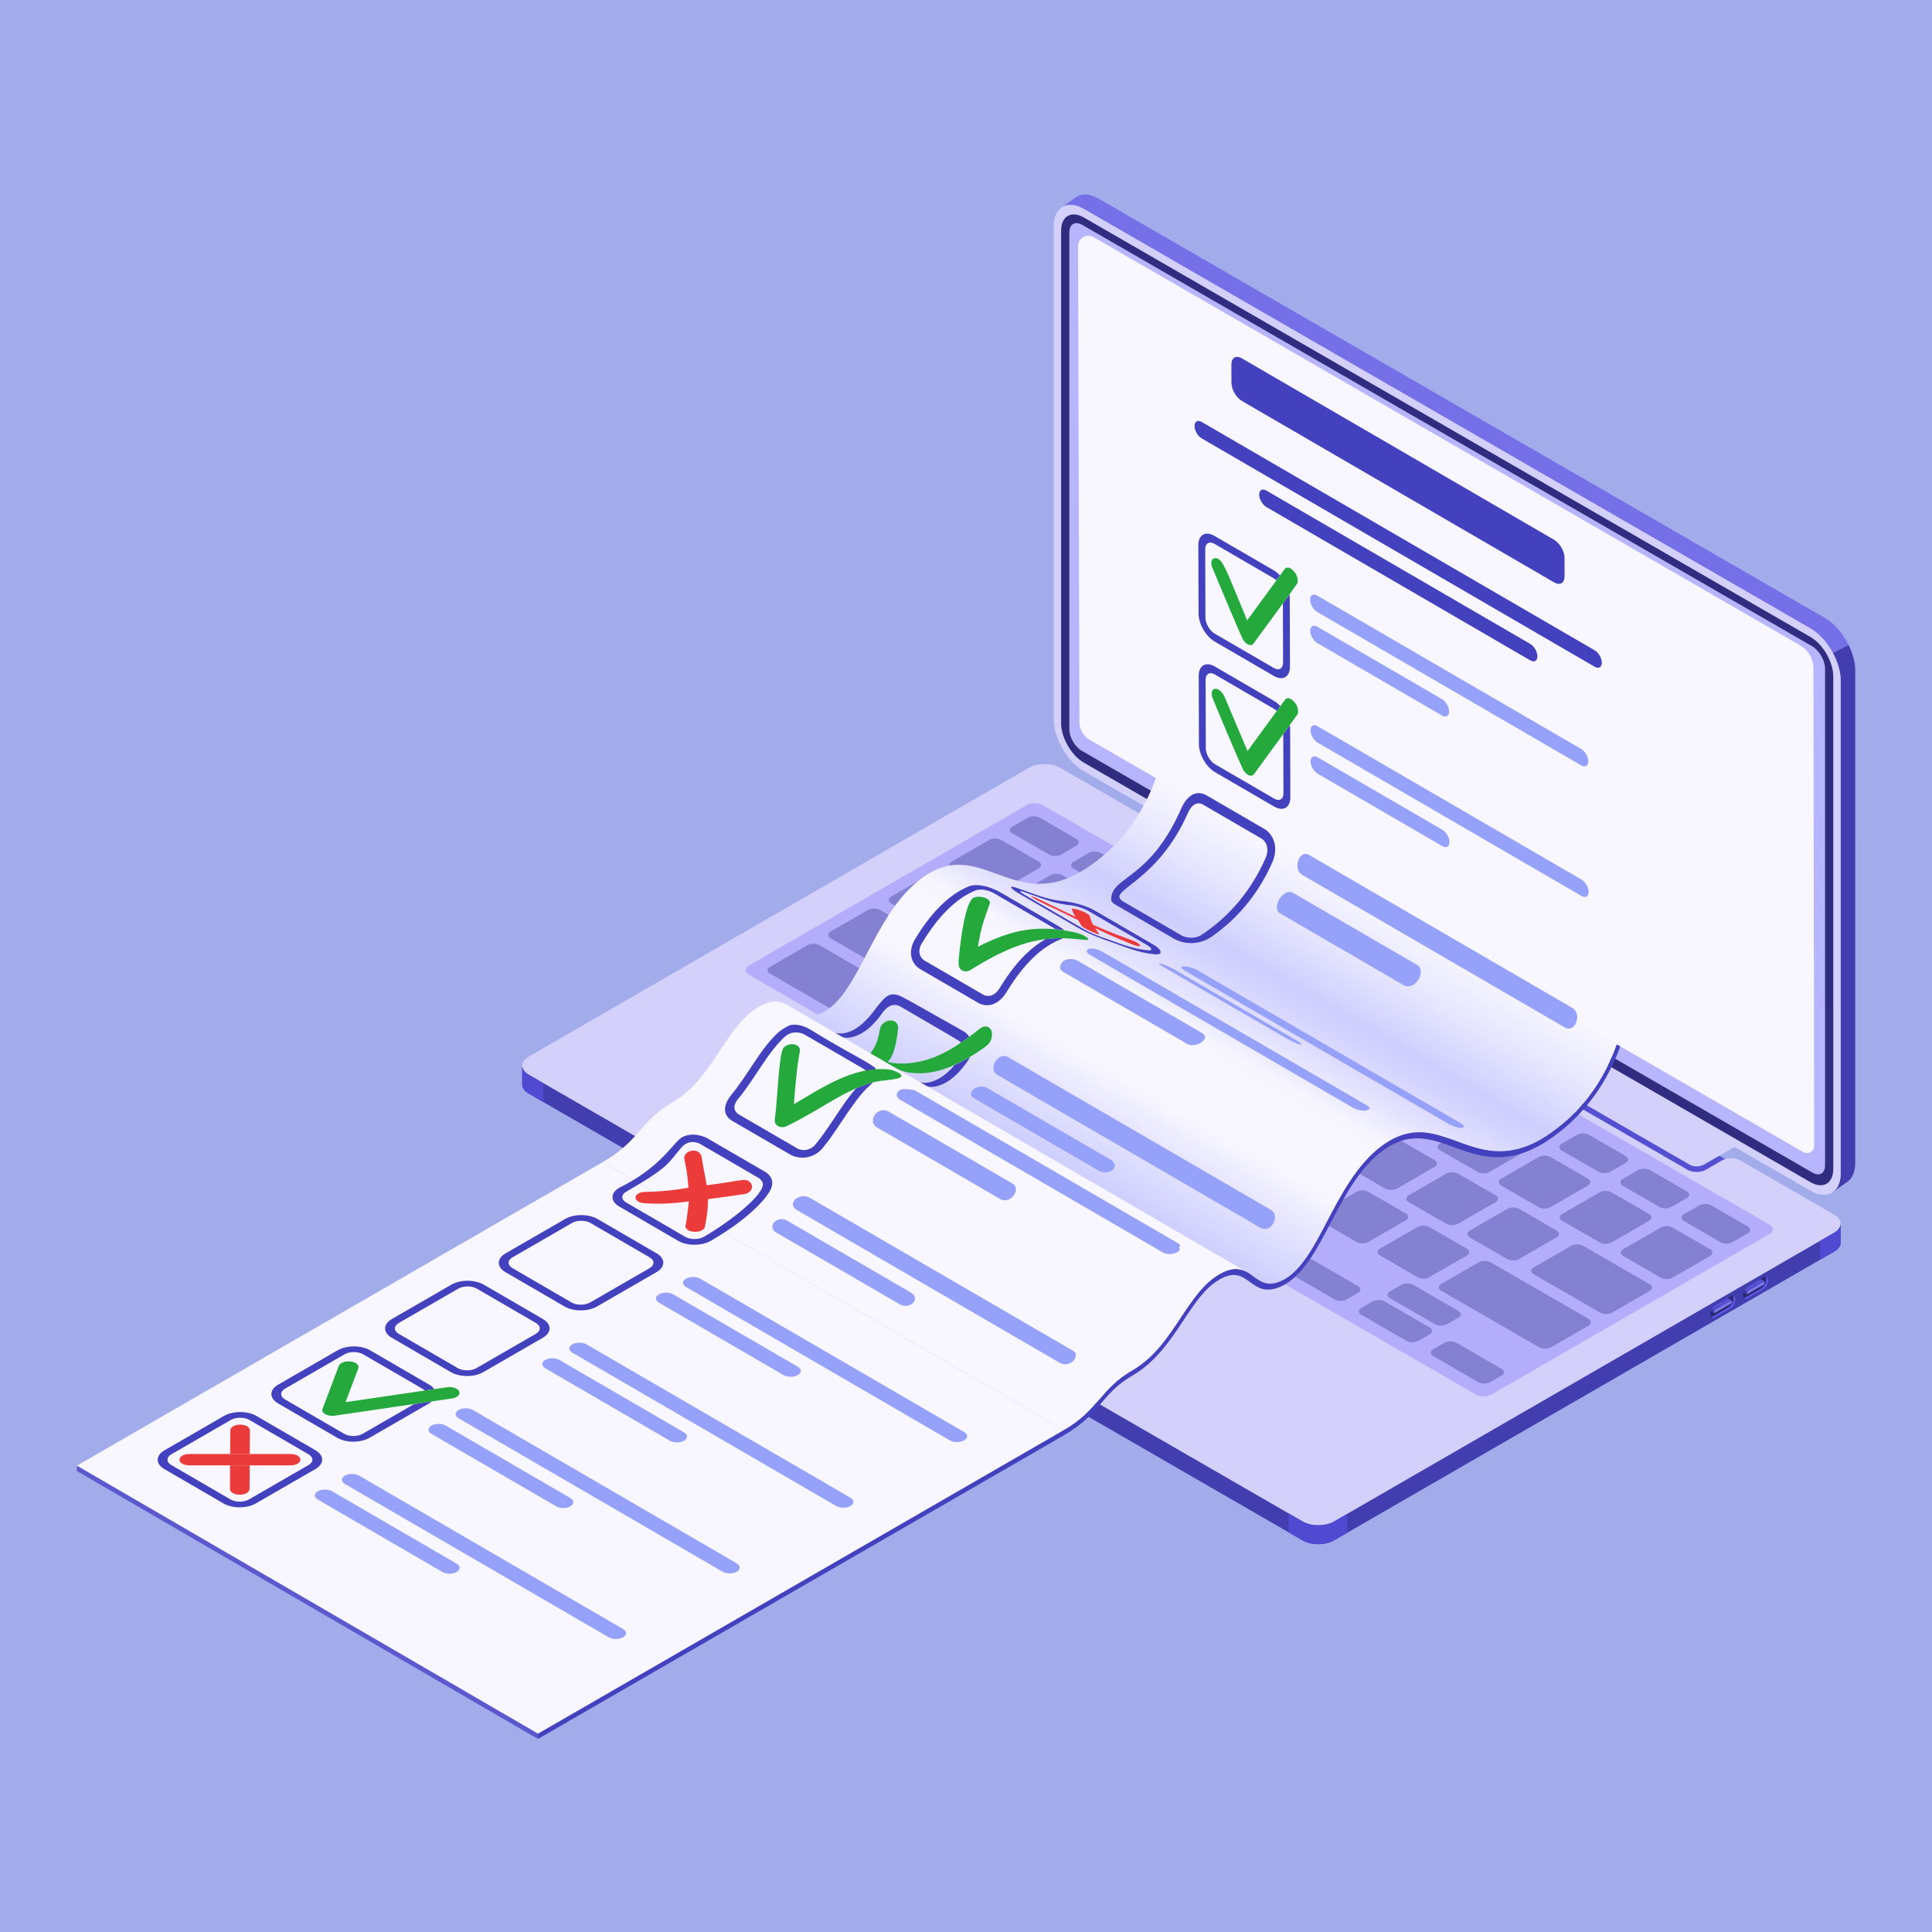 <svg xmlns="http://www.w3.org/2000/svg" xmlns:xlink="http://www.w3.org/1999/xlink" width="1080" zoomAndPan="magnify" viewBox="0 0 810 810" height="1080" preserveAspectRatio="xMidYMid meet" version="1.0"><defs><clipPath id="d83c4ed2ea"><path d="M 334.715 297 L 684 297 L 684 538.457 L 334.715 538.457 Z M 334.715 297 " clip-rule="nonzero"/></clipPath><clipPath id="0c914ceb17"><path d="M 683.02 409.688 L 489.988 297.516 C 490 301.859 489.18 340.547 457.094 362.918 C 455.719 363.883 454.383 364.73 453.082 365.484 C 438.465 373.922 427.969 370.07 417.777 366.352 C 408.777 363.062 400.238 359.949 389.73 366.016 C 388.531 366.707 387.309 367.516 386.059 368.461 C 375.816 376.207 369.238 388.754 363.449 399.793 C 357.801 410.535 352.875 419.93 345.711 424.066 C 345.062 424.441 344.391 424.773 343.699 425.062 C 339.82 426.672 337.246 426.02 334.969 424.699 L 528 536.871 C 530.273 538.188 532.852 538.844 536.727 537.234 C 537.418 536.945 538.09 536.613 538.742 536.238 C 545.906 532.102 550.832 522.707 556.477 511.965 C 562.27 500.922 568.844 488.379 579.086 480.633 C 580.336 479.688 581.562 478.879 582.762 478.188 C 593.266 472.125 601.809 475.234 610.809 478.523 C 620.996 482.242 631.496 486.09 646.109 477.652 C 647.414 476.902 648.75 476.051 650.125 475.09 C 682.211 452.719 683.031 414.035 683.02 409.688 Z M 683.02 409.688 " clip-rule="nonzero"/></clipPath><clipPath id="7bedabcd87"><path d="M 683.02 409.688 L 489.988 297.516 C 490 301.859 489.18 340.547 457.094 362.918 C 455.719 363.883 454.383 364.73 453.082 365.484 C 438.465 373.922 427.969 370.07 417.777 366.352 C 408.777 363.062 400.238 359.949 389.73 366.016 C 388.531 366.707 387.309 367.516 386.059 368.461 C 375.816 376.207 369.238 388.754 363.449 399.793 C 357.801 410.535 352.875 419.93 345.711 424.066 C 345.062 424.441 344.391 424.773 343.699 425.062 C 339.82 426.672 337.246 426.02 334.969 424.699 L 528 536.871 C 530.273 538.188 532.852 538.844 536.727 537.234 C 537.418 536.945 538.09 536.613 538.742 536.238 C 545.906 532.102 550.832 522.707 556.477 511.965 C 562.27 500.922 568.844 488.379 579.086 480.633 C 580.336 479.688 581.562 478.879 582.762 478.188 C 593.266 472.125 601.809 475.234 610.809 478.523 C 620.996 482.242 631.496 486.09 646.109 477.652 C 647.414 476.902 648.75 476.051 650.125 475.09 C 682.211 452.719 683.031 414.035 683.02 409.688 " clip-rule="nonzero"/></clipPath><clipPath id="bdd0131242"><path d="M 787.84 358.379 L 422.75 146.371 L 230.164 477.984 L 595.25 689.988 Z M 787.84 358.379 " clip-rule="nonzero"/></clipPath><linearGradient x1="-0.511" gradientTransform="matrix(-94.86, 163.338, -163.346, -94.855, 561.2, 338.397)" y1="0" x2="1.517" gradientUnits="userSpaceOnUse" y2="0" id="235567b286"><stop stop-opacity="1" stop-color="rgb(97.299%, 96.899%, 100%)" offset="0"/><stop stop-opacity="1" stop-color="rgb(97.299%, 96.899%, 100%)" offset="0.25"/><stop stop-opacity="1" stop-color="rgb(97.299%, 96.899%, 100%)" offset="0.312"/><stop stop-opacity="1" stop-color="rgb(97.096%, 96.895%, 100%)" offset="0.316"/><stop stop-opacity="1" stop-color="rgb(96.895%, 96.892%, 100%)" offset="0.32"/><stop stop-opacity="1" stop-color="rgb(96.696%, 96.495%, 100%)" offset="0.324"/><stop stop-opacity="1" stop-color="rgb(96.5%, 96.1%, 100%)" offset="0.328"/><stop stop-opacity="1" stop-color="rgb(96.117%, 95.717%, 100%)" offset="0.332"/><stop stop-opacity="1" stop-color="rgb(95.734%, 95.334%, 100%)" offset="0.336"/><stop stop-opacity="1" stop-color="rgb(95.343%, 94.943%, 100%)" offset="0.34"/><stop stop-opacity="1" stop-color="rgb(94.954%, 94.554%, 100%)" offset="0.344"/><stop stop-opacity="1" stop-color="rgb(94.563%, 94.164%, 100%)" offset="0.348"/><stop stop-opacity="1" stop-color="rgb(94.173%, 93.773%, 100%)" offset="0.352"/><stop stop-opacity="1" stop-color="rgb(93.732%, 93.332%, 100%)" offset="0.355"/><stop stop-opacity="1" stop-color="rgb(93.292%, 92.892%, 100%)" offset="0.359"/><stop stop-opacity="1" stop-color="rgb(92.902%, 92.551%, 100%)" offset="0.363"/><stop stop-opacity="1" stop-color="rgb(92.511%, 92.209%, 100%)" offset="0.367"/><stop stop-opacity="1" stop-color="rgb(91.986%, 91.82%, 100%)" offset="0.371"/><stop stop-opacity="1" stop-color="rgb(91.463%, 91.431%, 100%)" offset="0.375"/><stop stop-opacity="1" stop-color="rgb(91.057%, 90.84%, 100%)" offset="0.379"/><stop stop-opacity="1" stop-color="rgb(90.651%, 90.25%, 100%)" offset="0.383"/><stop stop-opacity="1" stop-color="rgb(90.06%, 89.859%, 100%)" offset="0.387"/><stop stop-opacity="1" stop-color="rgb(89.47%, 89.47%, 100%)" offset="0.391"/><stop stop-opacity="1" stop-color="rgb(88.829%, 88.824%, 100%)" offset="0.395"/><stop stop-opacity="1" stop-color="rgb(88.19%, 88.181%, 100%)" offset="0.398"/><stop stop-opacity="1" stop-color="rgb(87.653%, 87.643%, 100%)" offset="0.402"/><stop stop-opacity="1" stop-color="rgb(87.115%, 87.108%, 100%)" offset="0.406"/><stop stop-opacity="1" stop-color="rgb(86.536%, 86.517%, 100%)" offset="0.41"/><stop stop-opacity="1" stop-color="rgb(85.956%, 85.928%, 100%)" offset="0.414"/><stop stop-opacity="1" stop-color="rgb(85.374%, 85.338%, 100%)" offset="0.418"/><stop stop-opacity="1" stop-color="rgb(84.795%, 84.747%, 100%)" offset="0.422"/><stop stop-opacity="1" stop-color="rgb(84.213%, 84.157%, 100%)" offset="0.426"/><stop stop-opacity="1" stop-color="rgb(83.633%, 83.566%, 100%)" offset="0.43"/><stop stop-opacity="1" stop-color="rgb(83.049%, 83.015%, 100%)" offset="0.434"/><stop stop-opacity="1" stop-color="rgb(82.465%, 82.465%, 100%)" offset="0.438"/><stop stop-opacity="1" stop-color="rgb(81.834%, 81.834%, 100%)" offset="0.441"/><stop stop-opacity="1" stop-color="rgb(81.206%, 81.206%, 100%)" offset="0.445"/><stop stop-opacity="1" stop-color="rgb(81.403%, 81.403%, 100%)" offset="0.449"/><stop stop-opacity="1" stop-color="rgb(81.599%, 81.599%, 100%)" offset="0.453"/><stop stop-opacity="1" stop-color="rgb(81.976%, 81.976%, 100%)" offset="0.457"/><stop stop-opacity="1" stop-color="rgb(82.355%, 82.355%, 100%)" offset="0.461"/><stop stop-opacity="1" stop-color="rgb(82.695%, 82.695%, 100%)" offset="0.465"/><stop stop-opacity="1" stop-color="rgb(83.035%, 83.035%, 100%)" offset="0.469"/><stop stop-opacity="1" stop-color="rgb(83.583%, 83.583%, 100%)" offset="0.473"/><stop stop-opacity="1" stop-color="rgb(84.132%, 84.132%, 100%)" offset="0.477"/><stop stop-opacity="1" stop-color="rgb(84.813%, 84.615%, 100%)" offset="0.48"/><stop stop-opacity="1" stop-color="rgb(85.493%, 85.097%, 100%)" offset="0.484"/><stop stop-opacity="1" stop-color="rgb(86.075%, 85.687%, 100%)" offset="0.488"/><stop stop-opacity="1" stop-color="rgb(86.656%, 86.278%, 100%)" offset="0.492"/><stop stop-opacity="1" stop-color="rgb(87.192%, 86.867%, 100%)" offset="0.496"/><stop stop-opacity="1" stop-color="rgb(87.727%, 87.457%, 100%)" offset="0.5"/><stop stop-opacity="1" stop-color="rgb(88.333%, 88.167%, 100%)" offset="0.504"/><stop stop-opacity="1" stop-color="rgb(88.939%, 88.878%, 100%)" offset="0.508"/><stop stop-opacity="1" stop-color="rgb(89.688%, 89.499%, 100%)" offset="0.512"/><stop stop-opacity="1" stop-color="rgb(90.439%, 90.12%, 100%)" offset="0.516"/><stop stop-opacity="1" stop-color="rgb(91.319%, 90.959%, 100%)" offset="0.52"/><stop stop-opacity="1" stop-color="rgb(92.201%, 91.8%, 100%)" offset="0.523"/><stop stop-opacity="1" stop-color="rgb(92.931%, 92.531%, 100%)" offset="0.527"/><stop stop-opacity="1" stop-color="rgb(93.661%, 93.262%, 100%)" offset="0.531"/><stop stop-opacity="1" stop-color="rgb(94.443%, 94.041%, 100%)" offset="0.535"/><stop stop-opacity="1" stop-color="rgb(95.224%, 94.823%, 100%)" offset="0.539"/><stop stop-opacity="1" stop-color="rgb(96.004%, 95.604%, 100%)" offset="0.543"/><stop stop-opacity="1" stop-color="rgb(96.785%, 96.385%, 100%)" offset="0.547"/><stop stop-opacity="1" stop-color="rgb(96.931%, 96.532%, 100%)" offset="0.555"/><stop stop-opacity="1" stop-color="rgb(97.177%, 96.777%, 100%)" offset="0.562"/><stop stop-opacity="1" stop-color="rgb(97.287%, 96.887%, 100%)" offset="0.625"/><stop stop-opacity="1" stop-color="rgb(96.735%, 96.333%, 100%)" offset="0.629"/><stop stop-opacity="1" stop-color="rgb(96.17%, 95.769%, 100%)" offset="0.633"/><stop stop-opacity="1" stop-color="rgb(95.58%, 95.178%, 100%)" offset="0.637"/><stop stop-opacity="1" stop-color="rgb(94.989%, 94.589%, 100%)" offset="0.641"/><stop stop-opacity="1" stop-color="rgb(94.35%, 93.956%, 100%)" offset="0.645"/><stop stop-opacity="1" stop-color="rgb(93.71%, 93.323%, 100%)" offset="0.648"/><stop stop-opacity="1" stop-color="rgb(93.118%, 92.786%, 100%)" offset="0.652"/><stop stop-opacity="1" stop-color="rgb(92.528%, 92.249%, 100%)" offset="0.656"/><stop stop-opacity="1" stop-color="rgb(92.01%, 91.672%, 100%)" offset="0.66"/><stop stop-opacity="1" stop-color="rgb(91.495%, 91.095%, 100%)" offset="0.664"/><stop stop-opacity="1" stop-color="rgb(90.913%, 90.68%, 100%)" offset="0.668"/><stop stop-opacity="1" stop-color="rgb(90.334%, 90.266%, 100%)" offset="0.672"/><stop stop-opacity="1" stop-color="rgb(89.752%, 89.676%, 100%)" offset="0.676"/><stop stop-opacity="1" stop-color="rgb(89.172%, 89.085%, 100%)" offset="0.68"/><stop stop-opacity="1" stop-color="rgb(88.737%, 88.548%, 100%)" offset="0.684"/><stop stop-opacity="1" stop-color="rgb(88.304%, 88.011%, 100%)" offset="0.688"/><stop stop-opacity="1" stop-color="rgb(87.714%, 87.567%, 100%)" offset="0.691"/><stop stop-opacity="1" stop-color="rgb(87.125%, 87.125%, 100%)" offset="0.695"/><stop stop-opacity="1" stop-color="rgb(86.555%, 86.534%, 100%)" offset="0.699"/><stop stop-opacity="1" stop-color="rgb(85.988%, 85.944%, 100%)" offset="0.703"/><stop stop-opacity="1" stop-color="rgb(85.574%, 85.385%, 100%)" offset="0.707"/><stop stop-opacity="1" stop-color="rgb(85.162%, 84.827%, 100%)" offset="0.711"/><stop stop-opacity="1" stop-color="rgb(84.572%, 84.404%, 100%)" offset="0.715"/><stop stop-opacity="1" stop-color="rgb(83.983%, 83.983%, 100%)" offset="0.719"/><stop stop-opacity="1" stop-color="rgb(83.592%, 83.592%, 100%)" offset="0.723"/><stop stop-opacity="1" stop-color="rgb(83.202%, 83.202%, 100%)" offset="0.727"/><stop stop-opacity="1" stop-color="rgb(82.619%, 82.611%, 100%)" offset="0.73"/><stop stop-opacity="1" stop-color="rgb(82.037%, 82.021%, 100%)" offset="0.734"/><stop stop-opacity="1" stop-color="rgb(81.639%, 81.63%, 100%)" offset="0.738"/><stop stop-opacity="1" stop-color="rgb(81.241%, 81.241%, 100%)" offset="0.742"/><stop stop-opacity="1" stop-color="rgb(81.219%, 81.219%, 100%)" offset="0.75"/><stop stop-opacity="1" stop-color="rgb(81.2%, 81.2%, 100%)" offset="1"/></linearGradient><clipPath id="70fc8528ec"><path d="M 225.004 231 L 685 231 L 685 729 L 225.004 729 Z M 225.004 231 " clip-rule="nonzero"/></clipPath><clipPath id="d9e64dadc8"><path d="M 32.215 614.078 L 226 614.078 L 226 729 L 32.215 729 Z M 32.215 614.078 " clip-rule="nonzero"/></clipPath></defs><rect x="-81" width="972" fill="#ffffff" y="-81" height="972" fill-opacity="1"/><rect x="-81" width="972" fill="#ffffff" y="-81" height="972" fill-opacity="1"/><rect x="-81" width="972" fill="#a2acea" y="-81" height="972" fill-opacity="1"/><path fill="#554fd1" d="M 464.477 352.262 L 719.402 499.445 L 732.25 491.141 L 477.32 343.953 L 464.477 352.262 " fill-opacity="1" fill-rule="nonzero"/><path fill="#d3d0fb" d="M 769 516.824 C 772.625 514.734 772.625 511.348 769 509.254 L 729.637 486.523 C 727.508 485.297 724.062 485.297 721.934 486.523 L 715.18 490.422 C 713.055 491.652 709.609 491.652 707.484 490.422 L 477.125 357.426 C 475 356.195 475 354.203 477.125 352.977 L 483.871 349.082 C 485.996 347.855 485.996 345.867 483.871 344.637 L 444.496 321.906 C 440.879 319.816 435.004 319.816 431.383 321.906 L 221.648 442.996 C 218.023 445.086 218.023 448.477 221.648 450.57 L 546.148 637.918 C 549.77 640.004 555.645 640.004 559.266 637.918 L 769 516.824 " fill-opacity="1" fill-rule="nonzero"/><path fill="#b3adfb" d="M 439.969 568.41 L 342.027 511.867 C 339.836 510.602 339.836 508.547 342.027 507.281 L 405.559 470.602 C 407.75 469.332 411.309 469.332 413.504 470.602 L 511.445 527.148 C 513.641 528.414 513.641 530.469 511.445 531.73 L 447.914 568.41 C 445.723 569.676 442.164 569.676 439.969 568.41 " fill-opacity="1" fill-rule="nonzero"/><path fill="#d3d0fb" d="M 708.406 488.301 L 480.801 356.891 C 479.172 355.949 479.172 354.43 480.801 353.488 L 494.016 345.91 L 727.512 480.723 L 714.293 488.305 C 712.672 489.242 710.035 489.242 708.406 488.301 " fill-opacity="1" fill-rule="nonzero"/><path fill="#423eaf" d="M 769 516.824 L 559.266 637.918 C 555.645 640.004 549.77 640.004 546.148 637.918 L 221.648 450.57 C 219.832 449.523 218.93 448.152 218.93 446.781 L 218.93 454.699 C 218.93 456.074 219.832 457.441 221.648 458.492 L 546.148 645.836 C 549.77 647.926 555.645 647.926 559.266 645.836 L 769 524.746 C 770.812 523.699 771.715 522.328 771.715 520.957 L 771.715 513.039 C 771.715 514.406 770.812 515.781 769 516.824 " fill-opacity="1" fill-rule="nonzero"/><path fill="#4f4ad1" d="M 221.648 450.57 C 219.832 449.523 218.93 448.152 218.93 446.781 L 218.93 454.699 C 218.93 456.074 219.832 457.441 221.648 458.492 L 227.758 462.016 L 227.758 454.098 L 221.648 450.57 " fill-opacity="1" fill-rule="nonzero"/><path fill="#4f4ad1" d="M 559.266 637.918 C 555.645 640.004 549.77 640.004 546.148 637.918 L 540.273 634.527 L 540.273 642.441 L 546.148 645.836 C 549.77 647.926 555.645 647.926 559.266 645.836 L 564.77 642.656 L 564.77 634.734 L 559.266 637.918 " fill-opacity="1" fill-rule="nonzero"/><path fill="#4f4ad1" d="M 769 516.824 L 763.105 520.227 L 763.105 528.148 L 769 524.746 C 770.812 523.699 771.715 522.328 771.715 520.957 L 771.715 513.039 C 771.715 514.406 770.812 515.781 769 516.824 " fill-opacity="1" fill-rule="nonzero"/><path fill="#b3adfb" d="M 625.402 584.609 C 623.551 585.676 620.551 585.676 618.703 584.609 L 313.98 408.68 C 312.133 407.613 312.133 405.883 313.98 404.812 L 430.484 337.551 C 432.332 336.484 435.332 336.484 437.184 337.551 L 741.902 513.477 C 743.754 514.547 743.754 516.277 741.902 517.344 L 625.402 584.609 " fill-opacity="1" fill-rule="nonzero"/><path fill="#8581d2" d="M 419.754 373.129 C 418.367 373.93 416.121 373.93 414.738 373.129 L 399.07 364.086 C 397.688 363.285 397.688 361.988 399.07 361.188 L 414.738 352.145 C 416.121 351.34 418.367 351.34 419.758 352.145 L 435.418 361.188 C 436.809 361.988 436.809 363.285 435.418 364.086 L 419.754 373.129 " fill-opacity="1" fill-rule="nonzero"/><path fill="#8581d2" d="M 445.348 387.902 C 443.957 388.707 441.711 388.707 440.324 387.902 L 424.66 378.859 C 423.273 378.059 423.273 376.762 424.66 375.965 L 440.324 366.918 C 441.711 366.121 443.961 366.121 445.348 366.918 L 461.012 375.965 C 462.398 376.762 462.398 378.059 461.012 378.863 L 445.348 387.902 " fill-opacity="1" fill-rule="nonzero"/><path fill="#8581d2" d="M 470.934 402.684 C 469.551 403.48 467.305 403.48 465.918 402.684 L 450.254 393.637 C 448.867 392.832 448.867 391.539 450.254 390.738 L 465.918 381.691 C 467.305 380.895 469.551 380.895 470.934 381.691 L 486.602 390.738 C 487.984 391.539 487.984 392.84 486.602 393.637 L 470.934 402.684 " fill-opacity="1" fill-rule="nonzero"/><path fill="#8581d2" d="M 381.355 439.012 C 379.969 439.809 377.723 439.809 376.336 439.012 L 360.672 429.965 C 359.285 429.168 359.285 427.871 360.672 427.07 L 376.336 418.027 C 377.723 417.223 379.969 417.223 381.359 418.027 L 397.02 427.07 C 398.41 427.871 398.41 429.168 397.02 429.965 L 381.355 439.012 " fill-opacity="1" fill-rule="nonzero"/><path fill="#8581d2" d="M 406.949 453.785 C 405.562 454.59 403.312 454.59 401.926 453.785 L 386.262 444.742 C 384.875 443.941 384.875 442.645 386.262 441.844 L 401.93 432.801 C 403.316 432 405.562 432 406.949 432.801 L 422.613 441.844 C 424 442.645 424 443.941 422.613 444.746 L 406.949 453.785 " fill-opacity="1" fill-rule="nonzero"/><path fill="#8581d2" d="M 496.523 417.457 C 495.137 418.254 492.891 418.254 491.504 417.457 L 475.84 408.41 C 474.453 407.613 474.453 406.312 475.84 405.512 L 491.504 396.469 C 492.891 395.668 495.141 395.668 496.527 396.469 L 512.188 405.516 C 513.578 406.312 513.578 407.613 512.188 408.41 L 496.523 417.457 " fill-opacity="1" fill-rule="nonzero"/><path fill="#8581d2" d="M 522.117 432.23 C 520.73 433.027 518.48 433.027 517.094 432.23 L 501.434 423.184 C 500.043 422.387 500.043 421.086 501.434 420.289 L 517.098 411.242 C 518.484 410.445 520.73 410.445 522.117 411.242 L 537.781 420.289 C 539.168 421.086 539.168 422.387 537.781 423.184 L 522.117 432.23 " fill-opacity="1" fill-rule="nonzero"/><path fill="#8581d2" d="M 547.703 447.004 C 546.32 447.805 544.07 447.805 542.688 447.004 L 527.02 437.961 C 525.637 437.16 525.637 435.863 527.02 435.062 L 542.688 426.02 C 544.07 425.219 546.32 425.219 547.707 426.02 L 563.375 435.062 C 564.758 435.863 564.758 437.16 563.371 437.961 L 547.703 447.004 " fill-opacity="1" fill-rule="nonzero"/><path fill="#8581d2" d="M 573.297 461.781 C 571.91 462.582 569.66 462.582 568.273 461.781 L 552.609 452.738 C 551.223 451.934 551.223 450.641 552.609 449.836 L 568.273 440.793 C 569.664 439.992 571.91 439.992 573.297 440.793 L 588.961 449.836 C 590.348 450.641 590.348 451.938 588.961 452.738 L 573.297 461.781 " fill-opacity="1" fill-rule="nonzero"/><path fill="#8581d2" d="M 598.887 476.555 C 597.5 477.355 595.254 477.355 593.867 476.555 L 578.203 467.512 C 576.816 466.711 576.816 465.414 578.203 464.613 L 593.867 455.57 C 595.254 454.766 597.5 454.766 598.891 455.57 L 614.551 464.613 C 615.934 465.414 615.934 466.711 614.551 467.512 L 598.887 476.555 " fill-opacity="1" fill-rule="nonzero"/><path fill="#8581d2" d="M 624.477 491.328 C 623.086 492.133 620.84 492.133 619.457 491.328 L 603.789 482.285 C 602.406 481.484 602.406 480.188 603.789 479.391 L 619.457 470.344 C 620.844 469.547 623.094 469.547 624.477 470.344 L 640.141 479.391 C 641.527 480.188 641.527 481.484 640.141 482.285 L 624.477 491.328 " fill-opacity="1" fill-rule="nonzero"/><path fill="#8581d2" d="M 650.066 506.109 C 648.68 506.906 646.434 506.906 645.043 506.109 L 629.383 497.062 C 627.992 496.262 627.992 494.961 629.383 494.164 L 645.047 485.117 C 646.434 484.32 648.68 484.32 650.066 485.117 L 665.73 494.164 C 667.117 494.961 667.117 496.262 665.73 497.062 L 650.066 506.109 " fill-opacity="1" fill-rule="nonzero"/><path fill="#8581d2" d="M 432.195 409.637 C 430.809 410.438 428.562 410.438 427.176 409.637 L 411.512 400.594 C 410.125 399.793 410.125 398.496 411.512 397.691 L 427.176 388.652 C 428.562 387.848 430.809 387.848 432.199 388.652 L 447.859 397.699 C 449.25 398.496 449.246 399.793 447.859 400.594 L 432.195 409.637 " fill-opacity="1" fill-rule="nonzero"/><path fill="#8581d2" d="M 457.789 424.41 C 456.398 425.211 454.152 425.211 452.766 424.41 L 437.102 415.367 C 435.715 414.566 435.715 413.27 437.102 412.473 L 452.766 403.426 C 454.156 402.629 456.402 402.629 457.789 403.426 L 473.453 412.473 C 474.836 413.27 474.836 414.566 473.453 415.367 L 457.789 424.41 " fill-opacity="1" fill-rule="nonzero"/><path fill="#8581d2" d="M 483.375 439.188 C 481.988 439.988 479.742 439.988 478.355 439.188 L 462.691 430.141 C 461.309 429.344 461.309 428.043 462.691 427.246 L 478.359 418.199 C 479.742 417.402 481.988 417.402 483.375 418.199 L 499.039 427.246 C 500.426 428.043 500.426 429.344 499.039 430.145 L 483.375 439.188 " fill-opacity="1" fill-rule="nonzero"/><path fill="#8581d2" d="M 508.969 453.965 C 507.578 454.762 505.332 454.762 503.945 453.965 L 488.281 444.918 C 486.895 444.117 486.895 442.816 488.281 442.02 L 503.945 432.973 C 505.332 432.176 507.582 432.176 508.969 432.973 L 524.633 442.02 C 526.02 442.824 526.02 444.121 524.633 444.918 L 508.969 453.965 " fill-opacity="1" fill-rule="nonzero"/><path fill="#8581d2" d="M 534.555 468.738 C 533.172 469.535 530.926 469.535 529.535 468.738 L 513.871 459.691 C 512.484 458.895 512.484 457.598 513.871 456.793 L 529.539 447.754 C 530.926 446.949 533.172 446.949 534.555 447.754 L 550.223 456.793 C 551.605 457.598 551.605 458.895 550.223 459.691 L 534.555 468.738 " fill-opacity="1" fill-rule="nonzero"/><path fill="#8581d2" d="M 560.145 483.512 C 558.758 484.312 556.512 484.312 555.125 483.512 L 539.461 474.469 C 538.078 473.668 538.078 472.371 539.461 471.566 L 555.125 462.527 C 556.512 461.727 558.762 461.727 560.148 462.527 L 575.809 471.57 C 577.199 472.371 577.199 473.668 575.809 474.469 L 560.145 483.512 " fill-opacity="1" fill-rule="nonzero"/><path fill="#8581d2" d="M 585.738 498.285 C 584.352 499.09 582.102 499.09 580.715 498.285 L 565.051 489.246 C 563.664 488.441 563.664 487.145 565.055 486.344 L 580.719 477.301 C 582.105 476.5 584.352 476.5 585.738 477.301 L 601.402 486.344 C 602.789 487.145 602.789 488.441 601.402 489.246 L 585.738 498.285 " fill-opacity="1" fill-rule="nonzero"/><path fill="#8581d2" d="M 611.324 513.062 C 609.941 513.863 607.691 513.863 606.309 513.059 L 590.641 504.02 C 589.258 503.215 589.258 501.918 590.641 501.121 L 606.309 492.074 C 607.691 491.277 609.941 491.277 611.324 492.074 L 626.992 501.121 C 628.375 501.922 628.375 503.215 626.992 504.02 L 611.324 513.062 " fill-opacity="1" fill-rule="nonzero"/><path fill="#8581d2" d="M 636.918 527.84 C 635.531 528.637 633.281 528.637 631.895 527.84 L 616.23 518.793 C 614.844 517.996 614.844 516.695 616.23 515.895 L 631.895 506.852 C 633.281 506.051 635.531 506.051 636.918 506.852 L 652.582 515.895 C 653.969 516.695 653.969 517.996 652.582 518.793 L 636.918 527.84 " fill-opacity="1" fill-rule="nonzero"/><path fill="#8581d2" d="M 675.656 520.883 C 674.27 521.68 672.023 521.68 670.637 520.883 L 654.973 511.836 C 653.586 511.039 653.586 509.734 654.973 508.938 L 670.637 499.895 C 672.023 499.094 674.27 499.094 675.656 499.895 L 691.324 508.938 C 692.707 509.738 692.707 511.039 691.324 511.836 L 675.656 520.883 " fill-opacity="1" fill-rule="nonzero"/><path fill="#8581d2" d="M 701.246 535.656 C 699.859 536.453 697.609 536.453 696.223 535.656 L 680.559 526.609 C 679.176 525.812 679.176 524.516 680.559 523.711 L 696.223 514.672 C 697.613 513.867 699.859 513.867 701.246 514.672 L 716.91 523.715 C 718.297 524.516 718.297 525.812 716.91 526.609 L 701.246 535.656 " fill-opacity="1" fill-rule="nonzero"/><path fill="#8581d2" d="M 394.25 417.086 C 392.863 417.883 390.613 417.883 389.227 417.086 L 348.25 393.426 C 346.863 392.625 346.863 391.328 348.25 390.523 L 363.914 381.484 C 365.305 380.68 367.551 380.68 368.938 381.484 L 409.914 405.145 C 411.301 405.945 411.301 407.242 409.914 408.039 L 394.25 417.086 " fill-opacity="1" fill-rule="nonzero"/><path fill="#8581d2" d="M 535.699 528.098 C 534.316 528.898 532.062 528.898 530.68 528.098 L 412.152 459.664 C 410.766 458.859 410.766 457.562 412.152 456.766 L 427.816 447.719 C 429.203 446.922 431.449 446.922 432.836 447.719 L 551.367 516.156 C 552.75 516.953 552.75 518.254 551.367 519.055 L 535.699 528.098 " fill-opacity="1" fill-rule="nonzero"/><path fill="#8581d2" d="M 406.512 394.824 C 405.125 395.625 402.875 395.625 401.488 394.824 L 373.656 378.754 C 372.273 377.957 372.273 376.656 373.664 375.859 L 389.328 366.812 C 390.711 366.016 392.961 366.016 394.344 366.812 L 422.176 382.883 C 423.562 383.68 423.562 384.98 422.176 385.781 L 406.512 394.824 " fill-opacity="1" fill-rule="nonzero"/><path fill="#8581d2" d="M 355.688 424.297 C 354.301 425.094 352.055 425.094 350.672 424.297 L 322.84 408.227 C 321.453 407.426 321.453 406.129 322.84 405.328 L 338.504 396.281 C 339.891 395.484 342.137 395.484 343.527 396.281 L 371.352 412.355 C 372.738 413.152 372.738 414.453 371.352 415.25 L 355.688 424.297 " fill-opacity="1" fill-rule="nonzero"/><path fill="#8581d2" d="M 675.891 550.324 C 674.504 551.125 672.258 551.125 670.875 550.324 L 643.043 534.258 C 641.656 533.453 641.656 532.16 643.043 531.359 L 658.707 522.312 C 660.094 521.516 662.34 521.516 663.73 522.312 L 691.555 538.387 C 692.941 539.184 692.941 540.48 691.555 541.281 L 675.891 550.324 " fill-opacity="1" fill-rule="nonzero"/><path fill="#8581d2" d="M 444.84 358.27 C 443.449 359.07 441.203 359.07 439.816 358.27 L 424.48 349.414 C 423.094 348.617 423.094 347.316 424.48 346.516 L 430.871 342.828 C 432.258 342.027 434.504 342.031 435.895 342.828 L 451.23 351.684 C 452.617 352.484 452.617 353.777 451.23 354.582 L 444.84 358.27 " fill-opacity="1" fill-rule="nonzero"/><path fill="#8581d2" d="M 470.426 373.047 C 469.043 373.844 466.797 373.844 465.406 373.047 L 450.074 364.191 C 448.688 363.391 448.688 362.094 450.074 361.293 L 456.465 357.602 C 457.852 356.805 460.098 356.805 461.48 357.602 L 476.816 366.457 C 478.203 367.258 478.203 368.559 476.816 369.355 L 470.426 373.047 " fill-opacity="1" fill-rule="nonzero"/><path fill="#8581d2" d="M 496.016 387.82 C 494.629 388.621 492.383 388.621 490.996 387.82 L 475.66 378.969 C 474.277 378.168 474.277 376.867 475.66 376.066 L 482.051 372.375 C 483.438 371.578 485.684 371.578 487.07 372.375 L 502.406 381.234 C 503.797 382.035 503.797 383.332 502.406 384.129 L 496.016 387.82 " fill-opacity="1" fill-rule="nonzero"/><path fill="#8581d2" d="M 521.609 402.594 C 520.223 403.398 517.977 403.398 516.586 402.594 L 501.254 393.742 C 499.863 392.941 499.863 391.645 501.254 390.84 L 507.645 387.156 C 509.031 386.352 511.277 386.352 512.664 387.156 L 528 396.008 C 529.383 396.809 529.383 398.105 528 398.91 L 521.609 402.594 " fill-opacity="1" fill-rule="nonzero"/><path fill="#8581d2" d="M 547.195 417.371 C 545.812 418.172 543.562 418.172 542.18 417.371 L 526.844 408.516 C 525.457 407.715 525.457 406.418 526.844 405.617 L 533.234 401.93 C 534.617 401.129 536.867 401.129 538.254 401.93 L 553.586 410.781 C 554.973 411.586 554.973 412.879 553.586 413.684 L 547.195 417.371 " fill-opacity="1" fill-rule="nonzero"/><path fill="#8581d2" d="M 572.789 432.145 C 571.402 432.945 569.152 432.945 567.766 432.145 L 552.43 423.289 C 551.047 422.488 551.047 421.191 552.43 420.395 L 558.82 416.703 C 560.207 415.902 562.457 415.902 563.844 416.703 L 579.18 425.559 C 580.566 426.359 580.566 427.656 579.18 428.457 L 572.789 432.145 " fill-opacity="1" fill-rule="nonzero"/><path fill="#8581d2" d="M 598.379 446.922 C 596.992 447.719 594.746 447.719 593.359 446.922 L 578.023 438.066 C 576.637 437.266 576.637 435.969 578.023 435.168 L 584.414 431.477 C 585.801 430.68 588.047 430.68 589.434 431.48 L 604.77 440.336 C 606.152 441.133 606.152 442.43 604.77 443.23 L 598.379 446.922 " fill-opacity="1" fill-rule="nonzero"/><path fill="#8581d2" d="M 623.969 461.695 C 622.586 462.496 620.332 462.496 618.949 461.695 L 603.613 452.84 C 602.227 452.043 602.227 450.742 603.613 449.941 L 610.004 446.254 C 611.391 445.453 613.641 445.453 615.023 446.254 L 630.359 455.109 C 631.746 455.906 631.746 457.207 630.359 458.008 L 623.969 461.695 " fill-opacity="1" fill-rule="nonzero"/><path fill="#8581d2" d="M 649.559 476.473 C 648.172 477.27 645.926 477.27 644.539 476.473 L 629.203 467.613 C 627.82 466.816 627.82 465.52 629.203 464.719 L 635.594 461.027 C 636.98 460.23 639.227 460.23 640.613 461.027 L 655.949 469.883 C 657.336 470.684 657.336 471.984 655.949 472.781 L 649.559 476.473 " fill-opacity="1" fill-rule="nonzero"/><path fill="#8581d2" d="M 675.152 491.246 C 673.762 492.047 671.516 492.047 670.129 491.246 L 654.793 482.395 C 653.406 481.59 653.406 480.293 654.793 479.492 L 661.184 475.801 C 662.57 475.004 664.816 475.004 666.203 475.801 L 681.543 484.656 C 682.926 485.461 682.926 486.758 681.543 487.555 L 675.152 491.246 " fill-opacity="1" fill-rule="nonzero"/><path fill="#8581d2" d="M 700.738 506.02 C 699.352 506.824 697.105 506.824 695.723 506.02 L 680.383 497.168 C 678.996 496.367 678.996 495.07 680.383 494.266 L 686.777 490.582 C 688.16 489.777 690.406 489.777 691.793 490.582 L 707.129 499.434 C 708.516 500.234 708.516 501.531 707.129 502.336 L 700.738 506.02 " fill-opacity="1" fill-rule="nonzero"/><path fill="#8581d2" d="M 726.328 520.793 C 724.941 521.598 722.695 521.598 721.309 520.793 L 705.973 511.941 C 704.586 511.141 704.586 509.844 705.973 509.047 L 712.363 505.355 C 713.75 504.555 716 504.555 717.387 505.355 L 732.719 514.207 C 734.109 515.008 734.109 516.305 732.719 517.109 L 726.328 520.793 " fill-opacity="1" fill-rule="nonzero"/><path fill="#8581d2" d="M 420.156 432.016 C 418.773 432.82 416.527 432.82 415.141 432.016 L 399.477 422.977 C 398.09 422.172 398.09 420.875 399.477 420.078 L 415.141 411.031 C 416.527 410.234 418.777 410.234 420.16 411.031 L 435.824 420.078 C 437.211 420.875 437.211 422.172 435.824 422.977 L 420.156 432.016 " fill-opacity="1" fill-rule="nonzero"/><path fill="#8581d2" d="M 445.75 446.797 C 444.363 447.594 442.113 447.594 440.727 446.797 L 425.062 437.75 C 423.68 436.949 423.68 435.652 425.062 434.852 L 440.727 425.809 C 442.117 425.008 444.363 425.008 445.75 425.809 L 461.414 434.852 C 462.801 435.652 462.801 436.953 461.414 437.75 L 445.75 446.797 " fill-opacity="1" fill-rule="nonzero"/><path fill="#8581d2" d="M 471.34 461.57 C 469.953 462.367 467.707 462.367 466.32 461.57 L 450.656 452.523 C 449.27 451.727 449.27 450.426 450.656 449.629 L 466.32 440.582 C 467.707 439.781 469.953 439.781 471.34 440.582 L 487.004 449.629 C 488.391 450.426 488.391 451.727 487.004 452.523 L 471.34 461.57 " fill-opacity="1" fill-rule="nonzero"/><path fill="#8581d2" d="M 496.93 476.344 C 495.543 477.145 493.293 477.145 491.91 476.344 L 476.246 467.297 C 474.859 466.5 474.859 465.203 476.246 464.402 L 491.91 455.359 C 493.301 454.559 495.547 454.559 496.93 455.359 L 512.598 464.402 C 513.98 465.203 513.98 466.5 512.598 467.301 L 496.93 476.344 " fill-opacity="1" fill-rule="nonzero"/><path fill="#8581d2" d="M 522.52 491.121 C 521.133 491.922 518.883 491.922 517.496 491.121 L 501.836 482.078 C 500.445 481.273 500.445 479.977 501.836 479.176 L 517.5 470.133 C 518.887 469.332 521.133 469.332 522.52 470.133 L 538.184 479.176 C 539.57 479.98 539.57 481.273 538.184 482.078 L 522.52 491.121 " fill-opacity="1" fill-rule="nonzero"/><path fill="#8581d2" d="M 548.109 505.895 C 546.723 506.695 544.477 506.695 543.09 505.895 L 527.426 496.852 C 526.039 496.051 526.039 494.754 527.426 493.949 L 543.09 484.91 C 544.477 484.105 546.727 484.105 548.113 484.91 L 563.777 493.953 C 565.164 494.754 565.164 496.051 563.777 496.852 L 548.109 505.895 " fill-opacity="1" fill-rule="nonzero"/><path fill="#8581d2" d="M 573.699 520.668 C 572.316 521.469 570.066 521.469 568.68 520.668 L 553.012 511.625 C 551.629 510.824 551.629 509.527 553.012 508.73 L 568.68 499.684 C 570.066 498.887 572.316 498.887 573.699 499.684 L 589.363 508.73 C 590.75 509.527 590.75 510.824 589.363 511.625 L 573.699 520.668 " fill-opacity="1" fill-rule="nonzero"/><path fill="#8581d2" d="M 599.289 535.445 C 597.902 536.246 595.656 536.246 594.27 535.445 L 578.605 526.398 C 577.219 525.602 577.219 524.301 578.605 523.504 L 594.27 514.457 C 595.656 513.66 597.902 513.66 599.289 514.457 L 614.953 523.504 C 616.34 524.301 616.34 525.602 614.953 526.402 L 599.289 535.445 " fill-opacity="1" fill-rule="nonzero"/><path fill="#8581d2" d="M 650.285 564.836 C 648.902 565.637 646.652 565.637 645.266 564.836 L 604.285 541.176 C 602.898 540.375 602.898 539.078 604.285 538.277 L 619.949 529.23 C 621.34 528.434 623.586 528.434 624.973 529.23 L 665.953 552.895 C 667.336 553.695 667.336 554.992 665.953 555.793 L 650.285 564.836 " fill-opacity="1" fill-rule="nonzero"/><path fill="#8581d2" d="M 564.621 544.797 C 563.234 545.594 560.984 545.594 559.598 544.797 L 540.73 533.898 C 539.344 533.102 539.344 531.805 540.73 531.004 L 545.43 528.289 C 546.816 527.488 549.066 527.488 550.449 528.289 L 569.32 539.184 C 570.703 539.988 570.703 541.281 569.32 542.082 L 564.621 544.797 " fill-opacity="1" fill-rule="nonzero"/><path fill="#8581d2" d="M 606.688 555.188 C 605.301 555.988 603.055 555.988 601.668 555.188 L 582.797 544.293 C 581.41 543.492 581.41 542.195 582.797 541.395 L 587.496 538.68 C 588.883 537.883 591.129 537.883 592.516 538.68 L 611.387 549.578 C 612.773 550.375 612.773 551.672 611.383 552.473 L 606.688 555.188 " fill-opacity="1" fill-rule="nonzero"/><path fill="#8581d2" d="M 594.648 562.133 C 593.266 562.938 591.016 562.938 589.633 562.133 L 570.762 551.242 C 569.379 550.441 569.379 549.145 570.762 548.34 L 575.461 545.629 C 576.844 544.828 579.098 544.828 580.48 545.629 L 599.352 556.523 C 600.738 557.324 600.738 558.621 599.352 559.426 L 594.648 562.133 " fill-opacity="1" fill-rule="nonzero"/><path fill="#8581d2" d="M 624.789 579.473 C 623.398 580.277 621.152 580.277 619.766 579.473 L 600.898 568.578 C 599.512 567.777 599.512 566.48 600.898 565.684 L 605.598 562.969 C 606.98 562.172 609.227 562.172 610.617 562.969 L 629.488 573.863 C 630.871 574.664 630.871 575.961 629.488 576.762 L 624.789 579.473 " fill-opacity="1" fill-rule="nonzero"/><path fill="#2b2873" d="M 725.414 548.637 L 719.301 552.164 C 718.078 552.871 717.082 552.297 717.082 550.887 C 717.082 549.477 718.078 547.758 719.301 547.051 L 725.414 543.52 C 726.641 542.816 727.629 543.387 727.629 544.797 C 727.629 546.211 726.641 547.93 725.414 548.637 " fill-opacity="1" fill-rule="nonzero"/><path fill="#5e58e8" d="M 726.5 543.234 C 726.68 543.504 726.797 543.859 726.797 544.316 C 726.797 545.727 725.805 547.445 724.578 548.152 L 718.465 551.688 C 718.066 551.914 717.703 551.992 717.379 551.969 C 717.762 552.527 718.473 552.645 719.301 552.164 L 725.414 548.637 C 726.641 547.93 727.629 546.211 727.629 544.797 C 727.629 543.844 727.172 543.285 726.5 543.234 " fill-opacity="1" fill-rule="nonzero"/><path fill="#7d79e8" d="M 726.012 546.359 L 718.699 550.582 L 718.699 549.324 L 726.012 545.105 L 726.012 546.359 " fill-opacity="1" fill-rule="nonzero"/><path fill="#5650d4" d="M 717.707 548.754 L 718.699 549.324 L 726.012 545.105 L 724.344 544.141 L 719.301 547.051 C 718.672 547.414 718.109 548.039 717.707 548.754 " fill-opacity="1" fill-rule="nonzero"/><path fill="#403ab5" d="M 717.27 549.754 L 718.699 550.582 L 718.699 549.324 L 717.707 548.754 C 717.527 549.074 717.379 549.414 717.27 549.754 " fill-opacity="1" fill-rule="nonzero"/><path fill="#2b2873" d="M 739.105 540.715 L 732.984 544.246 C 731.762 544.953 730.77 544.379 730.77 542.969 C 730.77 541.555 731.762 539.84 732.984 539.133 L 739.105 535.602 C 740.328 534.895 741.316 535.469 741.316 536.879 C 741.316 538.293 740.328 540.012 739.105 540.715 " fill-opacity="1" fill-rule="nonzero"/><path fill="#5e58e8" d="M 740.188 535.312 C 740.371 535.582 740.48 535.941 740.48 536.398 C 740.48 537.812 739.492 539.527 738.27 540.238 L 732.152 543.766 C 731.758 543.992 731.387 544.078 731.066 544.051 C 731.445 544.609 732.16 544.727 732.984 544.246 L 739.105 540.715 C 740.328 540.012 741.316 538.293 741.316 536.879 C 741.316 535.926 740.859 535.367 740.188 535.312 " fill-opacity="1" fill-rule="nonzero"/><path fill="#7d79e8" d="M 739.699 538.441 L 732.391 542.668 L 732.391 541.406 L 739.699 537.188 L 739.699 538.441 " fill-opacity="1" fill-rule="nonzero"/><path fill="#5650d4" d="M 731.395 540.836 L 732.391 541.406 L 739.699 537.188 L 738.031 536.223 L 732.984 539.133 C 732.359 539.496 731.797 540.121 731.395 540.836 " fill-opacity="1" fill-rule="nonzero"/><path fill="#403ab5" d="M 730.957 541.84 L 732.391 542.668 L 732.391 541.406 L 731.395 540.836 C 731.215 541.156 731.066 541.496 730.957 541.84 " fill-opacity="1" fill-rule="nonzero"/><path fill="#756fe8" d="M 765.156 259.117 L 460.516 83.246 C 456.773 81.082 453.41 81.043 451.094 82.703 L 444.988 87.043 C 447.312 85.383 450.684 85.438 454.43 87.602 L 759.062 263.473 C 762.801 265.625 766.129 269.461 768.449 273.785 L 775.02 270.383 C 772.699 265.676 769.16 261.43 765.156 259.117 " fill-opacity="1" fill-rule="nonzero"/><path fill="#423eaf" d="M 768.449 273.785 C 770.461 277.539 771.719 281.648 771.719 285.398 L 771.719 491.902 C 771.719 495.641 770.488 498.332 768.484 499.762 L 774.586 495.422 C 776.594 493.996 777.809 491.289 777.809 487.551 L 777.812 281.043 C 777.812 277.609 776.738 273.871 775.02 270.383 L 768.449 273.785 " fill-opacity="1" fill-rule="nonzero"/><path fill="#d3d0fb" d="M 454.422 323.348 C 447.441 319.316 441.766 309.48 441.766 301.418 L 441.766 94.914 C 441.766 86.852 447.445 83.57 454.426 87.602 L 759.059 263.473 C 766.039 267.5 771.715 277.336 771.715 285.398 L 771.715 491.902 C 771.715 499.969 766.035 503.246 759.059 499.219 L 454.422 323.348 " fill-opacity="1" fill-rule="nonzero"/><path fill="#302d80" d="M 759.051 495.629 C 764.324 498.668 768.605 496.199 768.605 490.109 L 768.609 283.605 C 768.609 277.52 764.324 270.102 759.055 267.062 L 454.43 91.191 C 449.164 88.156 444.875 90.629 444.875 96.711 L 444.875 303.215 C 444.875 309.301 449.156 316.723 454.426 319.762 L 759.051 495.629 " fill-opacity="1" fill-rule="nonzero"/><path fill="#b8b5ff" d="M 448.328 97.414 C 448.328 93.973 450.77 92.566 453.746 94.285 C 461.988 99.043 745.637 262.797 759.703 270.914 C 762.707 272.648 765.164 276.906 765.164 280.371 C 765.164 291.727 765.164 477.668 765.164 488.637 C 765.164 491.957 762.809 493.312 759.934 491.652 L 453.473 314.73 C 450.641 313.094 448.32 309.078 448.32 305.805 C 448.32 89.395 448.328 97.637 448.328 97.414 " fill-opacity="1" fill-rule="nonzero"/><path fill="#928cff" d="M 682.516 232.645 L 489.215 120.312 L 491.156 119.188 L 684.457 231.523 L 682.516 232.645 " fill-opacity="1" fill-rule="nonzero"/><g clip-path="url(#d83c4ed2ea)"><g clip-path="url(#0c914ceb17)"><g clip-path="url(#7bedabcd87)"><g clip-path="url(#bdd0131242)"><path fill="url(#235567b286)" d="M 787.668 358.281 L 422.746 146.371 L 230.328 477.691 L 595.25 689.602 Z M 787.668 358.281 " fill-rule="nonzero"/></g></g></g></g><path fill="#4441bf" d="M 446.043 377.844 C 440.5 377.402 435.469 375.562 430.516 373.754 C 428.969 373.188 427.441 372.629 425.918 372.121 C 424.766 371.766 424.668 371.766 424.035 371.762 C 423.988 371.859 423.934 371.988 423.891 372.09 C 424.285 372.625 424.598 373.051 427 374.488 L 451.809 388.906 C 457.168 391.934 463.535 394.152 464.242 394.395 C 465.766 394.902 467.297 395.461 468.844 396.023 C 473.797 397.836 478.828 399.672 484.371 400.113 C 488.277 400.266 485.883 397.77 485.777 397.66 C 485.129 396.996 484.406 396.551 483.645 396.078 L 458.836 381.664 C 453.086 378.5 446.328 377.867 446.043 377.844 Z M 461.352 392.719 C 459.691 392.145 456.84 390.957 454.254 389.488 L 429.445 375.074 C 428.484 374.5 428.023 374.199 427.652 373.746 C 428.062 373.566 428.062 373.566 428.805 373.801 C 430.332 374.309 431.859 374.863 433.402 375.43 C 438.355 377.242 443.387 379.078 448.93 379.52 C 450.656 379.699 453.594 380.418 456.195 381.863 L 481.004 396.277 C 482.336 397.09 482.621 397.488 482.73 398.023 C 482.395 398.438 482.395 398.438 481.484 398.438 C 475.941 397.996 470.91 396.156 465.953 394.348 C 464.41 393.781 462.879 393.227 461.352 392.719 " fill-opacity="1" fill-rule="nonzero"/><path fill="#96a1fa" d="M 496.234 405.164 C 496.035 405.195 495.773 405.227 495.578 405.258 C 495.492 405.414 495.375 405.629 495.285 405.789 C 495.633 406.16 496.168 406.586 496.594 406.867 L 607.262 471.176 C 607.809 471.473 612.672 474.023 613.891 472.32 C 613.422 471.527 613.422 471.527 612.594 471.016 L 501.93 406.703 C 498.914 405.137 496.5 405.156 496.234 405.164 " fill-opacity="1" fill-rule="nonzero"/><path fill="#96a1fa" d="M 486.668 404.016 C 486.438 403.973 486.125 403.93 485.895 403.93 C 486.043 404.324 486.059 404.375 487.277 405.098 L 539.539 435.465 C 539.723 435.57 544.004 438 545.699 437.926 C 545.594 437.477 545.578 437.395 544.367 436.668 L 492.109 406.301 C 489.719 404.953 487.32 404.184 486.668 404.016 " fill-opacity="1" fill-rule="nonzero"/><path fill="#ec3b3b" d="M 474.734 394.25 C 471.664 393.113 467.406 391.734 458.312 387.75 C 457.59 386.367 457.223 385.324 456.879 384.039 C 455.777 382.242 449.723 380.535 449.316 381.066 C 449.996 382.867 450.242 383.297 450.961 384.402 C 447.391 382.723 443.977 381.07 440.48 379.371 C 439.746 379.016 433.062 375.621 432.262 375.762 C 433.094 376.871 440.008 379.961 441.215 380.535 C 447.723 383.656 444.773 382.246 451.863 385.684 C 452.918 387.098 453.414 388.141 453.473 388.227 C 454.727 389.434 460.484 391.949 460.961 391.824 C 460.91 391.676 459.539 389.719 459.164 389.168 C 462.523 390.738 465.934 392.285 469.762 393.926 C 471.207 394.523 473.133 395.32 474.578 395.906 C 475.453 396.234 477.496 397.008 478.035 396.531 L 478.055 396.34 C 477.582 395.508 475.992 394.742 474.734 394.25 " fill-opacity="1" fill-rule="nonzero"/><path fill="#4441bf" d="M 406.246 371.582 C 405.012 372.07 403.754 372.672 402.465 373.418 C 401.27 374.109 400.047 374.918 398.793 375.863 C 392.523 380.605 387.625 387.152 383.441 394.043 C 380.828 398.824 381.664 403.59 385.566 406.18 L 410.375 420.598 C 414.402 422.625 418.66 421.02 421.766 416.316 C 425.949 409.422 430.848 402.879 437.117 398.133 C 438.371 397.191 439.598 396.379 440.797 395.688 C 442.082 394.941 443.336 394.34 444.574 393.852 C 445.062 393.652 445.293 393.551 445.676 393.332 C 444.543 393.332 443.043 393.34 441.914 393.387 C 440.887 393.465 439.512 393.566 438.484 393.684 C 438.293 393.789 438.098 393.898 437.906 394.012 C 436.711 394.703 435.48 395.512 434.23 396.457 C 427.961 401.199 423.062 407.746 418.875 414.641 C 417.121 417.293 414.602 418.227 412.301 417.07 L 387.492 402.652 C 385.281 401.184 384.824 398.465 386.328 395.723 C 390.512 388.828 395.41 382.281 401.676 377.543 C 402.934 376.594 404.156 375.785 405.355 375.094 C 406.641 374.352 407.902 373.746 409.133 373.262 C 411.574 372.449 414.586 373.324 416.594 374.418 L 441.402 388.84 C 441.844 389.105 442.055 389.242 442.398 389.547 C 443.535 389.68 445.055 389.859 446.191 390.031 C 445.66 389.523 445.246 389.16 444.016 388.422 L 419.207 374.008 C 415.449 371.93 410.066 370.203 406.246 371.582 " fill-opacity="1" fill-rule="nonzero"/><path fill="#25a83c" d="M 408.047 376.461 C 404.492 378.629 402.527 396.008 402.16 400.148 C 401.938 402.891 400.934 406.801 404.711 407.277 C 406.52 407.211 405.777 407.223 412.211 403.453 C 423.445 397.125 433.109 393.199 445.676 393.332 L 447.781 393.43 C 455.953 394.125 455.953 394.125 456.117 394.043 L 456.246 393.879 C 456.055 392.648 452.816 391.523 451.625 391.148 L 451.129 391.023 C 435.48 387.539 424.684 389.488 410.012 396.914 C 411.457 388.281 412.012 387.277 415.066 378.551 C 414.973 376.246 410.117 375.293 408.047 376.461 " fill-opacity="1" fill-rule="nonzero"/><path fill="#96a1fa" d="M 456.613 397.742 C 456.234 397.898 455.781 398.258 455.562 398.602 C 455.836 399.57 455.844 399.586 456.859 400.277 L 567.523 464.586 C 569.605 465.625 573.188 466.211 574.285 464.805 C 573.984 464.016 573.984 464.016 572.969 463.359 L 462.301 399.051 C 459.016 397.324 456.988 397.656 456.613 397.742 " fill-opacity="1" fill-rule="nonzero"/><path fill="#96a1fa" d="M 445.742 403.035 C 445.066 403.801 443.273 405.828 445.605 407.375 L 497.867 437.742 C 500.926 439.293 505.859 436.551 505.156 434.395 C 505.074 434.145 504.816 433.648 503.988 433.117 L 451.73 402.75 C 448.98 401.305 446.34 402.469 445.742 403.035 " fill-opacity="1" fill-rule="nonzero"/><path fill="#4441bf" d="M 406.547 443.363 C 406.234 444.039 405.922 444.5 405.754 444.754 C 403.055 448.648 400.16 451.781 396.773 453.738 C 396.121 454.113 395.453 454.445 394.762 454.734 C 390.879 456.344 388.309 455.691 386.031 454.367 L 383.145 452.691 C 385.422 454.016 387.992 454.668 391.875 453.059 C 392.562 452.77 393.234 452.438 393.887 452.062 C 396.199 450.723 398.285 448.836 400.23 446.531 C 401.16 446.102 402.387 445.504 403.305 445.047 C 405.297 443.965 405.371 443.922 406.641 443.16 C 406.613 443.223 406.578 443.301 406.547 443.363 " fill-opacity="1" fill-rule="nonzero"/><path fill="#4441bf" d="M 404.09 432.43 C 405.117 433.074 405.668 433.629 406.348 434.715 C 404.5 436.055 404.266 436.223 402.969 437.105 C 402.453 436.5 402.453 436.5 377.137 421.785 C 374.645 420.734 372.477 421.492 370.312 424.16 C 367.613 428.051 364.727 431.191 361.332 433.145 C 360.684 433.52 360.012 433.852 359.32 434.141 C 355.441 435.75 352.871 435.102 350.59 433.777 L 347.703 432.098 C 351.148 434.008 358.289 435.297 367.426 422.477 C 371.012 418.023 372.957 415.266 378.215 417.961 C 383.047 420.434 390.25 424.699 404.09 432.43 " fill-opacity="1" fill-rule="nonzero"/><path fill="#25a83c" d="M 414.656 430.777 C 415.723 431.82 415.777 432.242 415.926 433.766 C 415.633 437.441 414.234 438.215 408.516 441.977 C 399.836 447.469 389.938 451.488 379.949 449.453 C 374.992 448.242 373.141 446.879 364.574 441.902 C 364.602 441.906 364.812 441.766 364.812 441.766 C 367.422 438.457 368.289 435.223 368.941 431.258 C 369.977 427.242 376.176 426.391 376.57 430.695 C 376.48 432.129 376.047 435.293 375.438 438.098 C 374.184 442.898 373.891 442.941 372.25 445.266 C 377.352 446.469 383.32 445.82 387.961 444.492 C 389.25 444.094 390.852 443.602 392.785 442.785 C 394.078 442.211 395.543 441.562 397.418 440.535 C 402.445 437.664 406.27 434.883 410.84 431.262 C 412.027 430.316 413.336 430.008 414.656 430.777 " fill-opacity="1" fill-rule="nonzero"/><path fill="#96a1fa" d="M 417.172 445.199 C 415.984 447.598 416.215 449.242 417.914 450.527 L 528.582 514.836 C 532.719 516.621 535.27 511.762 534.324 509.008 C 534.02 508.125 533.48 507.703 533.039 507.363 L 422.375 443.055 C 419.371 441.809 417.512 444.625 417.172 445.199 " fill-opacity="1" fill-rule="nonzero"/><path fill="#96a1fa" d="M 408.105 456.746 C 406.641 458.062 406.723 459.406 408.324 460.434 L 460.582 490.801 C 464.09 492.652 467.852 490.668 467.262 488.102 C 467.031 487.113 466.262 486.613 465.934 486.395 L 413.672 456.027 C 411.375 454.848 409.027 455.98 408.105 456.746 " fill-opacity="1" fill-rule="nonzero"/><path fill="#e7e6ff" d="M 683.02 409.688 L 682.699 232.684 L 489.391 120.355 L 489.988 297.516 L 683.02 409.688 " fill-opacity="1" fill-rule="nonzero"/><g clip-path="url(#70fc8528ec)"><path fill="#4441bf" d="M 684.457 231.523 L 684.961 408.566 C 684.973 413.113 684.109 453.641 650.324 477.219 C 648.922 478.191 647.551 479.059 646.219 479.836 C 630.824 488.723 619.59 484.609 609.57 480.969 C 600.855 477.777 592.602 474.75 582.73 480.449 C 581.633 481.082 580.523 481.82 579.387 482.676 C 569.852 489.895 563.797 501.43 557.953 512.586 C 552.234 523.492 546.793 533.828 538.758 538.465 C 538.02 538.891 537.258 539.27 536.473 539.594 C 530.414 542.109 527.176 539.766 524.047 537.48 C 520.902 535.184 517.914 533.023 512.152 535.965 C 511.828 536.129 511.508 536.305 511.191 536.484 C 505.23 539.93 501.035 546.25 496.203 553.535 C 490.738 561.75 484.559 571.062 474.785 576.703 C 468.586 580.281 465.297 584.074 461.836 588.086 C 457.973 592.574 453.988 597.172 445.984 601.797 L 225.523 729.066 L 225.52 726.832 L 445.98 599.562 C 453.508 595.215 457.285 590.836 460.957 586.602 C 464.469 582.535 468.105 578.32 474.777 574.469 C 483.867 569.223 489.508 560.727 494.977 552.492 C 499.898 545.098 504.535 538.086 511.176 534.25 C 511.535 534.047 511.898 533.848 512.266 533.66 C 518.836 530.309 522.227 532.77 525.5 535.172 C 528.52 537.379 531.387 539.449 536.727 537.234 C 537.418 536.945 538.09 536.613 538.742 536.238 C 545.906 532.102 550.832 522.707 556.477 511.965 C 562.27 500.922 568.844 488.379 579.086 480.633 C 580.336 479.688 581.562 478.879 582.762 478.188 C 593.266 472.125 601.809 475.234 610.809 478.523 C 620.996 482.242 631.496 486.09 646.109 477.652 C 647.414 476.902 648.75 476.051 650.125 475.09 C 682.211 452.719 683.031 414.035 683.02 409.688 L 682.516 232.645 L 684.457 231.523 " fill-opacity="1" fill-rule="nonzero"/></g><path fill="#f8f7ff" d="M 760.594 480.395 L 760.289 280.176 C 760.281 276.219 758.172 272.57 754.75 270.59 L 458.52 99.426 C 455.617 97.75 451.984 99.852 451.992 103.203 L 452.555 302.777 C 452.562 305.816 454.184 308.625 456.82 310.148 L 756.035 483.035 C 758.062 484.207 760.598 482.738 760.594 480.395 " fill-opacity="1" fill-rule="nonzero"/><path fill="#4441bf" d="M 495.316 338.789 C 482.203 368.891 466.25 367.23 465.875 376.758 C 465.828 377.934 466.234 378.379 467.641 379.281 L 492.445 393.703 C 496.758 395.961 502.82 396.316 508.156 392.594 C 521.031 383.617 528.867 372.02 533.641 361.059 C 536.176 354.48 533.457 349.75 530.367 347.699 L 505.555 333.285 C 499.867 330.426 496.5 336.184 495.316 338.789 Z M 503.375 392.18 C 500.906 393.605 497.531 393.277 495.512 392.266 L 470.707 377.848 C 463.652 373.152 485.043 370.672 498.203 340.469 C 499.723 337.273 501.926 336.105 504.242 337.262 L 529.051 351.68 C 531.316 353.191 531.98 356.219 530.754 359.383 C 525.98 370.34 518.141 381.941 505.27 390.914 C 504.629 391.359 504 391.781 503.375 392.18 " fill-opacity="1" fill-rule="nonzero"/><path fill="#96a1fa" d="M 544.309 360.66 C 543.535 363.418 543.969 365.312 545.664 366.621 L 656.332 430.93 C 660.094 432.477 662.223 427.34 660.762 424.289 C 660.34 423.402 659.773 422.977 659.316 422.637 L 548.648 358.328 C 545.828 357.121 544.613 359.809 544.309 360.66 " fill-opacity="1" fill-rule="nonzero"/><path fill="#96a1fa" d="M 536.469 376.832 C 535.254 378.883 534.641 381.547 536.539 382.855 L 588.801 413.223 C 592.555 415.043 596.801 409.414 595.391 405.984 C 595.066 405.188 594.559 404.84 594.258 404.637 L 541.996 374.266 C 539.645 373.117 537.414 375.34 536.469 376.832 " fill-opacity="1" fill-rule="nonzero"/><path fill="#4441bf" d="M 516.266 152.77 L 516.289 160.496 C 516.301 163.289 518.27 166.707 520.688 168.109 L 651.566 244.168 C 654.004 245.582 655.965 244.453 655.957 241.656 L 655.938 233.926 C 655.93 231.109 653.957 227.695 651.52 226.281 L 520.641 150.223 C 518.219 148.82 516.258 149.949 516.266 152.77 " fill-opacity="1" fill-rule="nonzero"/><path fill="#4441bf" d="M 500.812 178.617 C 500.816 180.512 502.164 182.836 503.816 183.797 L 668.605 279.559 C 670.258 280.516 671.578 279.738 671.566 277.848 C 671.562 275.938 670.238 273.617 668.586 272.652 L 503.797 176.895 C 502.145 175.934 500.809 176.707 500.812 178.617 " fill-opacity="1" fill-rule="nonzero"/><path fill="#4441bf" d="M 527.922 207.387 C 527.926 209.277 529.273 211.605 530.906 212.555 L 641.57 276.863 C 643.227 277.824 644.562 277.055 644.555 275.164 C 644.547 273.254 643.203 270.922 641.555 269.961 L 530.887 205.652 C 529.25 204.703 527.914 205.473 527.922 207.387 " fill-opacity="1" fill-rule="nonzero"/><path fill="#4441bf" d="M 502.414 228.539 L 502.5 257.234 C 502.508 261.562 505.543 266.82 509.285 268.992 L 534.094 283.41 C 537.816 285.57 540.836 283.832 540.824 279.508 L 540.738 250.816 C 540.738 250.297 540.695 249.762 540.609 249.223 L 539.164 251.203 L 537.863 252.992 L 537.934 277.828 C 537.941 280.305 536.207 281.305 534.086 280.07 L 509.277 265.656 C 507.137 264.41 505.391 261.387 505.383 258.91 L 505.301 230.219 C 505.293 227.766 507.027 226.762 509.168 228.008 L 533.977 242.422 C 534.383 242.656 534.773 242.961 535.141 243.305 L 536.633 241.266 C 535.816 240.383 534.914 239.637 533.969 239.086 L 509.16 224.672 C 505.418 222.496 502.402 224.238 502.414 228.539 " fill-opacity="1" fill-rule="nonzero"/><path fill="#25a83c" d="M 507.836 236.012 C 507.836 236.496 507.922 237.016 508.047 237.441 C 508.184 237.93 520.395 266.902 521.004 267.973 C 522.418 270.215 523.723 270.531 524.801 270.395 C 525.141 270.25 525.02 270.316 525.32 270.094 C 525.57 269.82 543.777 244.969 543.957 244.508 C 544.238 243.551 544.094 242.797 543.828 241.859 C 543.398 240.805 543.141 240.391 543.145 240.398 C 542.086 238.836 540.406 237.262 538.828 238.293 C 538.418 238.809 523.277 259.551 522.879 260.098 C 513.672 238.113 512.387 232.84 508.719 234.172 L 508.352 234.465 C 508.016 234.773 507.836 235.551 507.836 236.012 " fill-opacity="1" fill-rule="nonzero"/><path fill="#96a1fa" d="M 549.27 251.41 C 549.277 253.305 550.621 255.633 552.273 256.59 L 662.938 320.898 C 664.574 321.852 665.91 321.078 665.906 319.188 C 665.898 317.277 664.555 314.969 662.918 314.016 L 552.25 249.707 C 550.602 248.746 549.266 249.5 549.27 251.41 " fill-opacity="1" fill-rule="nonzero"/><path fill="#96a1fa" d="M 549.305 264.449 C 549.312 266.363 550.66 268.668 552.309 269.629 L 604.574 299.996 C 606.223 300.957 607.543 300.199 607.535 298.285 C 607.531 296.375 606.203 294.082 604.551 293.117 L 552.289 262.746 C 550.637 261.785 549.301 262.539 549.305 264.449 " fill-opacity="1" fill-rule="nonzero"/><path fill="#4441bf" d="M 502.57 283.332 L 502.652 312.023 C 502.664 316.332 505.703 321.59 509.441 323.762 L 534.25 338.18 C 537.973 340.34 540.988 338.602 540.977 334.297 L 540.898 305.605 C 540.895 305.078 540.848 304.539 540.762 303.992 L 539.316 305.973 L 538.02 307.762 L 538.09 332.617 C 538.098 335.074 536.363 336.07 534.238 334.84 L 509.43 320.426 C 507.293 319.18 505.543 316.156 505.539 313.699 L 505.457 285.012 C 505.453 282.535 507.184 281.531 509.324 282.777 L 534.133 297.191 C 534.535 297.426 534.926 297.73 535.293 298.074 L 536.789 296.035 C 535.973 295.152 535.066 294.406 534.125 293.855 L 509.316 279.434 C 505.574 277.262 502.555 279.008 502.57 283.332 " fill-opacity="1" fill-rule="nonzero"/><path fill="#25a83c" d="M 507.996 290.801 C 507.996 291.277 508.082 291.781 508.207 292.23 C 508.449 293.059 520.547 321.824 521.441 323.184 C 522.633 324.715 524.348 326.02 525.703 324.637 C 525.988 324.234 543.938 299.688 544.109 299.293 C 544.371 298.32 544.281 297.664 543.98 296.625 C 543.551 295.578 543.293 295.156 543.297 295.168 C 542.141 293.461 540.098 291.797 538.773 293.324 C 530.617 304.457 530.727 304.379 523.031 314.867 C 521.559 311.348 514.754 295.309 513.414 292.168 C 512.684 290.547 511.086 288.566 509.344 288.77 L 508.871 288.941 C 508.469 289.262 508.203 289.426 508.062 290.176 C 508.027 290.379 507.992 290.582 507.996 290.801 " fill-opacity="1" fill-rule="nonzero"/><path fill="#96a1fa" d="M 549.426 306.184 C 549.43 308.094 550.773 310.398 552.426 311.359 L 663.094 375.668 C 664.727 376.621 666.062 375.867 666.059 373.957 C 666.051 372.043 664.707 369.738 663.07 368.785 L 552.41 304.477 C 550.754 303.52 549.418 304.27 549.426 306.184 " fill-opacity="1" fill-rule="nonzero"/><path fill="#96a1fa" d="M 549.465 319.219 C 549.469 321.129 550.812 323.438 552.465 324.398 L 604.727 354.766 C 606.379 355.727 607.695 354.969 607.691 353.055 C 607.684 351.168 606.359 348.848 604.707 347.887 L 552.449 317.516 C 550.793 316.555 549.457 317.328 549.465 319.219 " fill-opacity="1" fill-rule="nonzero"/><path fill="#f8f7ff" d="M 252.668 487.223 L 32.215 614.496 L 225.516 726.832 L 445.98 599.562 L 252.668 487.223 " fill-opacity="1" fill-rule="nonzero"/><path fill="#f8f7ff" d="M 522.922 533.422 L 329.895 421.25 C 327.266 419.719 324.133 418.996 319.238 421.488 C 318.871 421.676 318.508 421.875 318.148 422.078 C 311.504 425.914 306.867 432.93 301.945 440.32 C 296.477 448.555 290.836 457.051 281.75 462.297 C 275.078 466.148 271.441 470.363 267.926 474.43 C 264.258 478.664 260.203 482.883 252.672 487.227 L 445.98 599.562 C 453.508 595.215 457.285 590.836 460.957 586.602 C 464.469 582.535 468.105 578.32 474.777 574.469 C 483.867 569.223 489.508 560.727 494.977 552.492 C 499.898 545.098 504.535 538.086 511.176 534.25 C 511.535 534.047 511.898 533.848 512.266 533.66 C 517.164 531.164 520.293 531.895 522.922 533.422 " fill-opacity="1" fill-rule="nonzero"/><path fill="#4441bf" d="M 326.516 432.664 C 318.953 439.367 313.762 450.449 306.301 459.402 C 304.75 461.41 301.684 466.445 306.734 469.777 L 331.543 484.195 C 335.188 486.055 340.645 485.992 344.625 481.672 C 347.703 477.984 350.375 473.957 353.008 469.992 C 362.469 455.773 363.566 456.516 366.008 453.773 C 363.422 454.539 361.754 455.098 358.91 456.312 C 352.914 463 348.145 472.309 341.738 479.996 C 339.762 482.156 336.816 482.785 334.414 481.562 L 309.605 467.145 C 307.5 465.75 307.34 463.484 309.188 461.078 C 316.648 452.125 321.84 441.047 329.406 434.34 C 331.875 432.363 335.102 432.582 337.207 433.676 L 362.016 448.094 C 362.434 448.355 362.797 448.602 363.023 449.066 C 366.664 448.031 370.402 449.535 362.566 444.883 C 358.621 442.539 351.551 438.945 340.422 432.062 C 337.23 430.086 334.391 429.258 331.48 429.754 C 330.73 429.879 328.129 431.305 326.516 432.664 " fill-opacity="1" fill-rule="nonzero"/><path fill="#25a83c" d="M 328.512 439.277 C 326.664 441.527 325.977 458.953 325.234 465.922 C 325.105 467.039 324.977 468.156 324.824 469.266 C 324.758 470.527 324.945 471.219 326.152 472.102 C 327.086 472.645 328.578 472.762 329.926 472.102 C 345.816 464.289 352.789 457.609 366.008 453.773 C 369.918 452.75 376.398 452.812 377.789 451.457 C 378.777 450.23 374.398 448.57 372.84 448.398 C 357.617 446.691 343.418 456.887 332.859 462.918 C 333.305 456.645 334.094 447.129 335.316 440.926 C 335.988 437.531 330.734 436.742 328.512 439.277 " fill-opacity="1" fill-rule="nonzero"/><path fill="#96a1fa" d="M 377.23 457.027 C 374.504 459.098 376.891 460.77 377.172 460.953 L 487.84 525.262 C 490.676 526.555 494.305 525.211 494.723 523.73 C 494.602 523.527 494.438 523.262 494.312 523.059 C 494.461 522.832 494.656 522.527 494.801 522.305 C 494.66 522.008 494.457 521.59 494.18 521.41 L 383.516 457.102 C 383.094 456.918 378.633 456.152 377.23 457.027 " fill-opacity="1" fill-rule="nonzero"/><path fill="#96a1fa" d="M 366.801 467.328 C 365.469 469.309 365.695 471.383 367.363 472.496 L 419.625 502.867 C 422.852 504.484 426.723 500.602 425.789 497.75 C 425.5 496.875 424.934 496.5 424.559 496.25 L 372.297 465.883 C 369.938 464.688 367.715 466.094 366.801 467.328 " fill-opacity="1" fill-rule="nonzero"/><path fill="#96a1fa" d="M 333.348 502.836 C 331.582 504.848 332.609 506.285 333.781 507.141 L 444.445 571.449 C 448.754 573.414 451.945 569.246 450.863 567.234 C 450.684 566.906 450.262 566.59 449.961 566.363 L 339.293 502.055 C 335.883 500.527 333.449 502.742 333.348 502.836 " fill-opacity="1" fill-rule="nonzero"/><path fill="#96a1fa" d="M 324.602 512.375 C 323.359 513.859 323.59 515.555 325.172 516.594 L 377.438 546.961 C 380.598 548.59 384.531 546.227 383.359 543.398 C 383.055 542.648 382.383 542.215 382.062 542.008 L 329.801 511.637 C 327.383 510.379 325.344 511.566 324.602 512.375 " fill-opacity="1" fill-rule="nonzero"/><path fill="#4441bf" d="M 295.07 518.547 C 292.93 519.785 289.422 519.785 287.309 518.547 L 262.512 504.148 C 260.344 502.887 260.375 500.887 262.512 499.652 C 281.379 488.746 279.617 487.996 286.184 480.539 C 288.297 478.645 290.68 478.285 293.316 479.469 L 318.109 493.891 C 319.07 494.578 319.613 495.32 319.809 496.113 C 320.676 500.73 306.129 512.172 295.07 518.547 Z M 321.016 491.426 L 296.195 477.027 C 291.34 474.832 287.164 475.656 285.141 477.383 C 281.121 480.809 276.031 489.895 259.633 497.977 C 255.875 500.121 255.848 503.656 259.578 505.824 L 284.375 520.25 C 288.102 522.418 294.191 522.387 297.949 520.25 C 314.93 510.434 322.133 501.457 323.316 498.199 C 324.609 494.824 322.934 492.688 321.016 491.426 " fill-opacity="1" fill-rule="nonzero"/><path fill="#ec3b3b" d="M 312.207 500.613 C 309.449 501.008 300.152 502.355 296.828 502.75 C 296.828 508.207 295.965 511.828 295.508 514.57 C 294.473 517.164 287.703 517.133 287.359 514.078 C 288.031 511.246 288.812 503.723 288.816 503.707 C 283.234 504.426 277.598 504.949 270.109 504.453 C 268.52 504.352 266.582 503.668 266.406 502.094 C 266.621 501.133 266.832 500.57 268.93 499.871 C 269.387 499.77 270.078 499.738 270.547 499.707 C 273.293 499.707 280.289 499.418 288.621 497.977 C 288.062 489.605 287.121 488.082 286.871 485.34 C 287.172 481.965 293.016 481.062 294.109 484.812 C 294.848 489.703 295.418 491.602 296.277 496.938 C 310.668 495.09 311.953 493.98 313.965 495.238 C 316.168 496.703 315.66 499.871 312.207 500.613 " fill-opacity="1" fill-rule="nonzero"/><path fill="#96a1fa" d="M 287.594 536.109 C 285.945 537.062 285.938 538.617 287.59 539.578 L 398.258 603.887 C 399.891 604.836 402.582 604.836 404.227 603.887 C 405.891 602.926 405.898 601.367 404.266 600.418 L 293.598 536.109 C 291.945 535.148 289.258 535.148 287.594 536.109 " fill-opacity="1" fill-rule="nonzero"/><path fill="#96a1fa" d="M 276.242 542.66 C 274.602 543.609 274.59 545.172 276.242 546.129 L 328.508 576.5 C 330.156 577.461 332.828 577.449 334.477 576.5 C 336.141 575.539 336.164 573.992 334.516 573.031 L 282.25 542.66 C 280.602 541.699 277.906 541.699 276.242 542.66 " fill-opacity="1" fill-rule="nonzero"/><path fill="#96a1fa" d="M 239.93 563.629 C 238.281 564.578 238.273 566.137 239.93 567.098 L 350.59 631.406 C 352.227 632.355 354.914 632.355 356.562 631.406 C 358.227 630.445 358.215 628.898 356.578 627.949 L 245.918 563.641 C 244.262 562.68 241.59 562.668 239.93 563.629 " fill-opacity="1" fill-rule="nonzero"/><path fill="#96a1fa" d="M 228.578 570.18 C 226.918 571.141 226.926 572.688 228.578 573.645 L 280.84 604.016 C 282.492 604.977 285.148 604.977 286.809 604.016 C 288.477 603.055 288.48 601.52 286.828 600.559 L 234.566 570.191 C 232.914 569.23 230.246 569.219 228.578 570.18 " fill-opacity="1" fill-rule="nonzero"/><path fill="#96a1fa" d="M 192.266 591.148 C 190.602 592.105 190.609 593.652 192.262 594.613 L 302.926 658.922 C 304.562 659.871 307.23 659.883 308.898 658.922 C 310.562 657.961 310.547 656.414 308.914 655.465 L 198.25 591.156 C 196.594 590.195 193.926 590.188 192.266 591.148 " fill-opacity="1" fill-rule="nonzero"/><path fill="#96a1fa" d="M 180.914 597.695 C 179.254 598.656 179.262 600.207 180.914 601.168 L 233.176 631.535 C 234.828 632.496 237.484 632.496 239.141 631.535 C 240.789 630.586 240.816 629.039 239.164 628.078 L 186.902 597.711 C 185.25 596.75 182.562 596.75 180.914 597.695 " fill-opacity="1" fill-rule="nonzero"/><path fill="#96a1fa" d="M 144.598 618.664 C 142.934 619.629 142.926 621.184 144.578 622.145 L 255.246 686.453 C 256.875 687.402 259.566 687.402 261.23 686.441 C 262.875 685.492 262.883 683.938 261.25 682.984 L 150.582 618.676 C 148.93 617.715 146.242 617.715 144.598 618.664 " fill-opacity="1" fill-rule="nonzero"/><path fill="#96a1fa" d="M 133.25 625.215 C 131.586 626.176 131.574 627.734 133.23 628.691 L 185.492 659.062 C 187.141 660.027 189.816 660.012 191.477 659.051 C 193.125 658.102 193.148 656.555 191.5 655.594 L 139.234 625.227 C 137.586 624.266 134.895 624.266 133.25 625.215 " fill-opacity="1" fill-rule="nonzero"/><path fill="#4441bf" d="M 236.926 511.066 L 211.953 525.484 C 208.207 527.648 208.172 531.176 211.91 533.352 L 236.719 547.766 C 240.441 549.93 246.531 549.918 250.281 547.754 L 275.254 533.34 C 278.996 531.176 279.035 527.648 275.316 525.484 L 250.504 511.066 C 246.766 508.895 240.672 508.902 236.926 511.066 Z M 247.395 546.078 C 245.238 547.32 241.766 547.309 239.641 546.078 L 214.836 531.66 C 212.691 530.418 212.688 528.406 214.844 527.164 L 239.812 512.742 C 241.945 511.512 245.438 511.512 247.582 512.758 L 272.387 527.172 C 274.508 528.406 274.5 530.43 272.367 531.66 L 247.395 546.078 " fill-opacity="1" fill-rule="nonzero"/><path fill="#4441bf" d="M 189.262 538.586 L 164.289 553 C 160.527 555.176 160.504 558.695 164.246 560.867 L 189.051 575.285 C 192.777 577.449 198.852 577.449 202.617 575.277 L 227.586 560.855 C 231.332 558.695 231.355 555.176 227.629 553.012 L 202.824 538.598 C 199.078 536.426 193.008 536.426 189.262 538.586 Z M 199.727 573.594 C 197.574 574.84 194.082 574.84 191.961 573.609 L 167.148 559.191 C 165.012 557.949 165.02 555.926 167.176 554.68 L 192.148 540.266 C 194.281 539.031 197.773 539.031 199.914 540.273 L 224.727 554.691 C 226.848 555.926 226.836 557.949 224.699 559.18 L 199.727 573.594 " fill-opacity="1" fill-rule="nonzero"/><path fill="#4441bf" d="M 141.578 566.113 L 116.605 580.531 C 112.855 582.695 112.84 586.215 116.582 588.387 L 141.387 602.801 C 145.109 604.965 151.184 604.965 154.93 602.801 L 179.902 588.387 C 180.359 588.125 180.758 587.84 181.109 587.543 L 177.199 588.109 L 173.68 588.637 L 152.043 601.125 C 149.906 602.355 146.418 602.355 144.297 601.125 L 119.484 586.711 C 117.344 585.465 117.355 583.441 119.492 582.207 L 144.461 567.797 C 146.617 566.551 150.109 566.551 152.25 567.797 L 177.055 582.207 C 177.461 582.445 177.789 582.707 178.035 582.988 L 182.078 582.398 C 181.613 581.715 180.91 581.078 179.965 580.531 L 155.156 566.113 C 151.414 563.941 145.344 563.941 141.578 566.113 " fill-opacity="1" fill-rule="nonzero"/><path fill="#25a83c" d="M 143.223 571.434 C 143.031 571.543 142.852 571.664 142.715 571.785 C 142.555 571.918 142.414 572.059 142.293 572.211 C 142.188 572.352 142.098 572.504 142.027 572.668 L 141.195 574.922 L 140.324 577.172 L 139.477 579.422 L 138.625 581.664 L 137.793 583.918 L 136.941 586.164 L 136.074 588.418 L 135.227 590.66 L 135.152 590.965 L 135.133 591.277 L 135.184 591.574 L 135.305 591.863 L 135.48 592.148 L 135.719 592.41 L 136 592.656 L 136.348 592.895 C 136.398 592.926 136.82 593.129 136.82 593.129 L 137.27 593.293 L 137.738 593.422 L 138.23 593.523 L 138.75 593.582 L 139.273 593.602 L 139.797 593.582 L 140.34 593.531 L 146.488 592.621 L 158.754 590.824 L 164.898 589.914 L 171.047 589.023 L 173.68 588.637 L 177.199 588.109 L 181.109 587.543 L 183.332 587.211 L 189.465 586.312 C 189.742 586.273 190.02 586.215 190.266 586.152 C 190.512 586.074 190.758 585.988 190.965 585.891 C 191.195 585.797 191.387 585.691 191.578 585.578 C 191.754 585.457 191.895 585.332 192.051 585.203 C 192.176 585.07 192.297 584.922 192.406 584.777 L 192.598 584.32 L 192.656 583.848 C 192.617 583.684 192.586 583.523 192.512 583.363 L 192.43 583.211 L 192.344 583.059 L 192.223 582.906 L 192.102 582.758 L 191.945 582.625 L 191.785 582.496 L 191.613 582.371 L 191.422 582.242 L 191.004 582.035 L 190.551 581.855 L 190.078 581.727 L 189.574 581.613 L 189.051 581.555 L 188.527 581.535 L 187.969 581.555 L 187.445 581.613 L 182.117 582.391 C 182.078 582.398 178.035 582.988 178.035 582.988 L 176.789 583.168 L 171.477 583.961 L 166.152 584.738 L 160.82 585.516 L 155.512 586.305 L 150.188 587.082 L 144.855 587.863 L 145.547 586.094 L 146.203 584.32 L 146.875 582.543 L 147.531 580.773 L 148.223 579.004 L 148.879 577.234 L 149.555 575.453 L 150.207 573.688 L 150.301 573.395 L 150.316 573.078 L 150.266 572.789 L 150.145 572.492 L 149.969 572.211 L 149.73 571.949 L 149.434 571.695 L 149.105 571.461 L 148.875 571.352 L 148.652 571.242 L 148.41 571.141 L 148.148 571.051 L 147.863 570.965 L 147.59 570.906 L 147.312 570.844 L 147.031 570.809 L 146.176 570.754 L 145.371 570.797 C 145.078 570.828 144.832 570.867 144.586 570.93 C 144.34 570.988 144.078 571.059 143.871 571.141 C 143.641 571.23 143.414 571.324 143.223 571.434 " fill-opacity="1" fill-rule="nonzero"/><path fill="#4441bf" d="M 93.91 593.633 L 68.941 608.051 C 65.191 610.211 65.156 613.738 68.895 615.914 L 93.707 630.332 C 97.426 632.496 103.52 632.484 107.266 630.32 L 132.238 615.906 C 136.004 613.73 136.02 610.211 132.301 608.051 L 107.488 593.633 C 103.75 591.461 97.676 591.461 93.91 593.633 Z M 104.379 628.645 C 102.242 629.879 98.754 629.875 96.625 628.645 L 71.82 614.227 C 69.676 612.984 69.691 610.961 71.828 609.73 L 96.797 595.312 C 98.953 594.07 102.426 594.078 104.566 595.32 L 129.375 609.738 C 131.496 610.973 131.504 612.984 129.352 614.227 L 104.379 628.645 " fill-opacity="1" fill-rule="nonzero"/><path fill="#ec3b3b" d="M 97.758 597.98 C 97.566 598.094 97.414 598.203 97.254 598.332 C 97.113 598.457 96.973 598.594 96.867 598.742 C 96.758 598.879 96.711 599.031 96.633 599.195 L 96.547 599.668 L 96.531 602.742 L 96.516 605.812 L 96.516 608.898 L 96.504 609.598 L 104.711 609.598 L 104.719 608.902 L 104.734 605.828 L 104.77 602.742 L 104.785 599.668 L 104.684 599.184 C 104.633 599.031 104.562 598.891 104.461 598.75 C 104.355 598.586 104.23 598.457 104.094 598.332 C 103.941 598.203 103.766 598.078 103.59 597.98 C 103.398 597.867 103.191 597.77 102.98 597.688 C 102.754 597.598 102.531 597.527 102.27 597.477 C 102.023 597.414 101.762 597.363 101.5 597.336 L 100.68 597.285 L 99.859 597.336 C 99.582 597.371 99.316 597.406 99.074 597.465 C 98.828 597.527 98.586 597.605 98.375 597.688 C 98.145 597.777 97.953 597.867 97.758 597.98 Z M 96.465 614.359 L 96.461 615.055 L 96.426 621.203 L 96.426 624.527 L 96.492 624.77 L 96.598 624.992 L 96.734 625.215 L 96.91 625.418 L 97.117 625.621 L 97.34 625.793 L 97.605 625.965 L 97.898 626.117 L 98.211 626.258 L 98.562 626.379 L 98.91 626.48 L 99.293 626.562 L 99.676 626.621 L 100.098 626.664 L 100.512 626.664 L 101.352 626.621 C 101.613 626.59 101.875 626.543 102.121 626.48 C 102.363 626.422 102.594 626.352 102.82 626.258 C 103.031 626.176 103.242 626.074 103.418 625.977 C 103.609 625.863 103.781 625.742 103.926 625.621 C 104.082 625.488 104.203 625.359 104.312 625.215 C 104.414 625.074 104.504 624.922 104.555 624.77 L 104.629 624.285 L 104.648 621.211 L 104.68 618.129 L 104.699 615.055 L 104.699 614.359 L 96.465 614.359 " fill-opacity="1" fill-rule="nonzero"/><path fill="#ec3b3b" d="M 76.43 610.297 C 76.254 610.395 76.082 610.516 75.941 610.637 C 75.785 610.77 75.66 610.902 75.555 611.043 C 75.449 611.184 75.379 611.348 75.324 611.496 L 75.234 611.973 L 75.254 612.227 L 75.301 612.457 L 75.406 612.68 L 75.543 612.902 L 75.719 613.102 L 75.926 613.309 L 76.172 613.492 L 76.43 613.66 L 76.727 613.812 L 77.043 613.953 L 77.371 614.062 L 77.738 614.176 L 78.102 614.246 L 78.484 614.309 L 78.906 614.348 L 79.344 614.359 L 121.828 614.359 L 122.664 614.316 C 122.941 614.277 123.188 614.238 123.434 614.176 C 123.68 614.113 123.922 614.035 124.133 613.953 C 124.355 613.863 124.555 613.773 124.746 613.66 C 124.934 613.547 125.094 613.438 125.25 613.309 C 125.395 613.188 125.531 613.047 125.641 612.902 C 125.742 612.762 125.812 612.621 125.883 612.457 L 125.961 611.973 L 125.875 611.496 C 125.82 611.348 125.734 611.195 125.633 611.051 C 125.543 610.902 125.422 610.77 125.27 610.641 C 125.125 610.516 124.957 610.395 124.766 610.281 C 124.59 610.184 124.383 610.082 124.172 610.004 C 123.945 609.914 123.715 609.84 123.457 609.789 C 123.215 609.73 122.949 609.68 122.688 609.645 L 121.867 609.598 L 116.547 609.586 L 111.223 609.598 L 95.305 609.598 L 89.98 609.586 L 84.656 609.598 L 79.352 609.598 L 78.531 609.645 C 78.27 609.68 77.992 609.715 77.746 609.777 C 77.5 609.84 77.27 609.914 77.047 610.004 C 76.832 610.082 76.625 610.184 76.43 610.297 " fill-opacity="1" fill-rule="nonzero"/><g clip-path="url(#d9e64dadc8)"><path fill="#5c59cf" d="M 225.523 729.066 L 32.223 616.73 L 32.215 614.496 L 225.52 726.832 L 225.523 729.066 " fill-opacity="1" fill-rule="nonzero"/></g></svg>